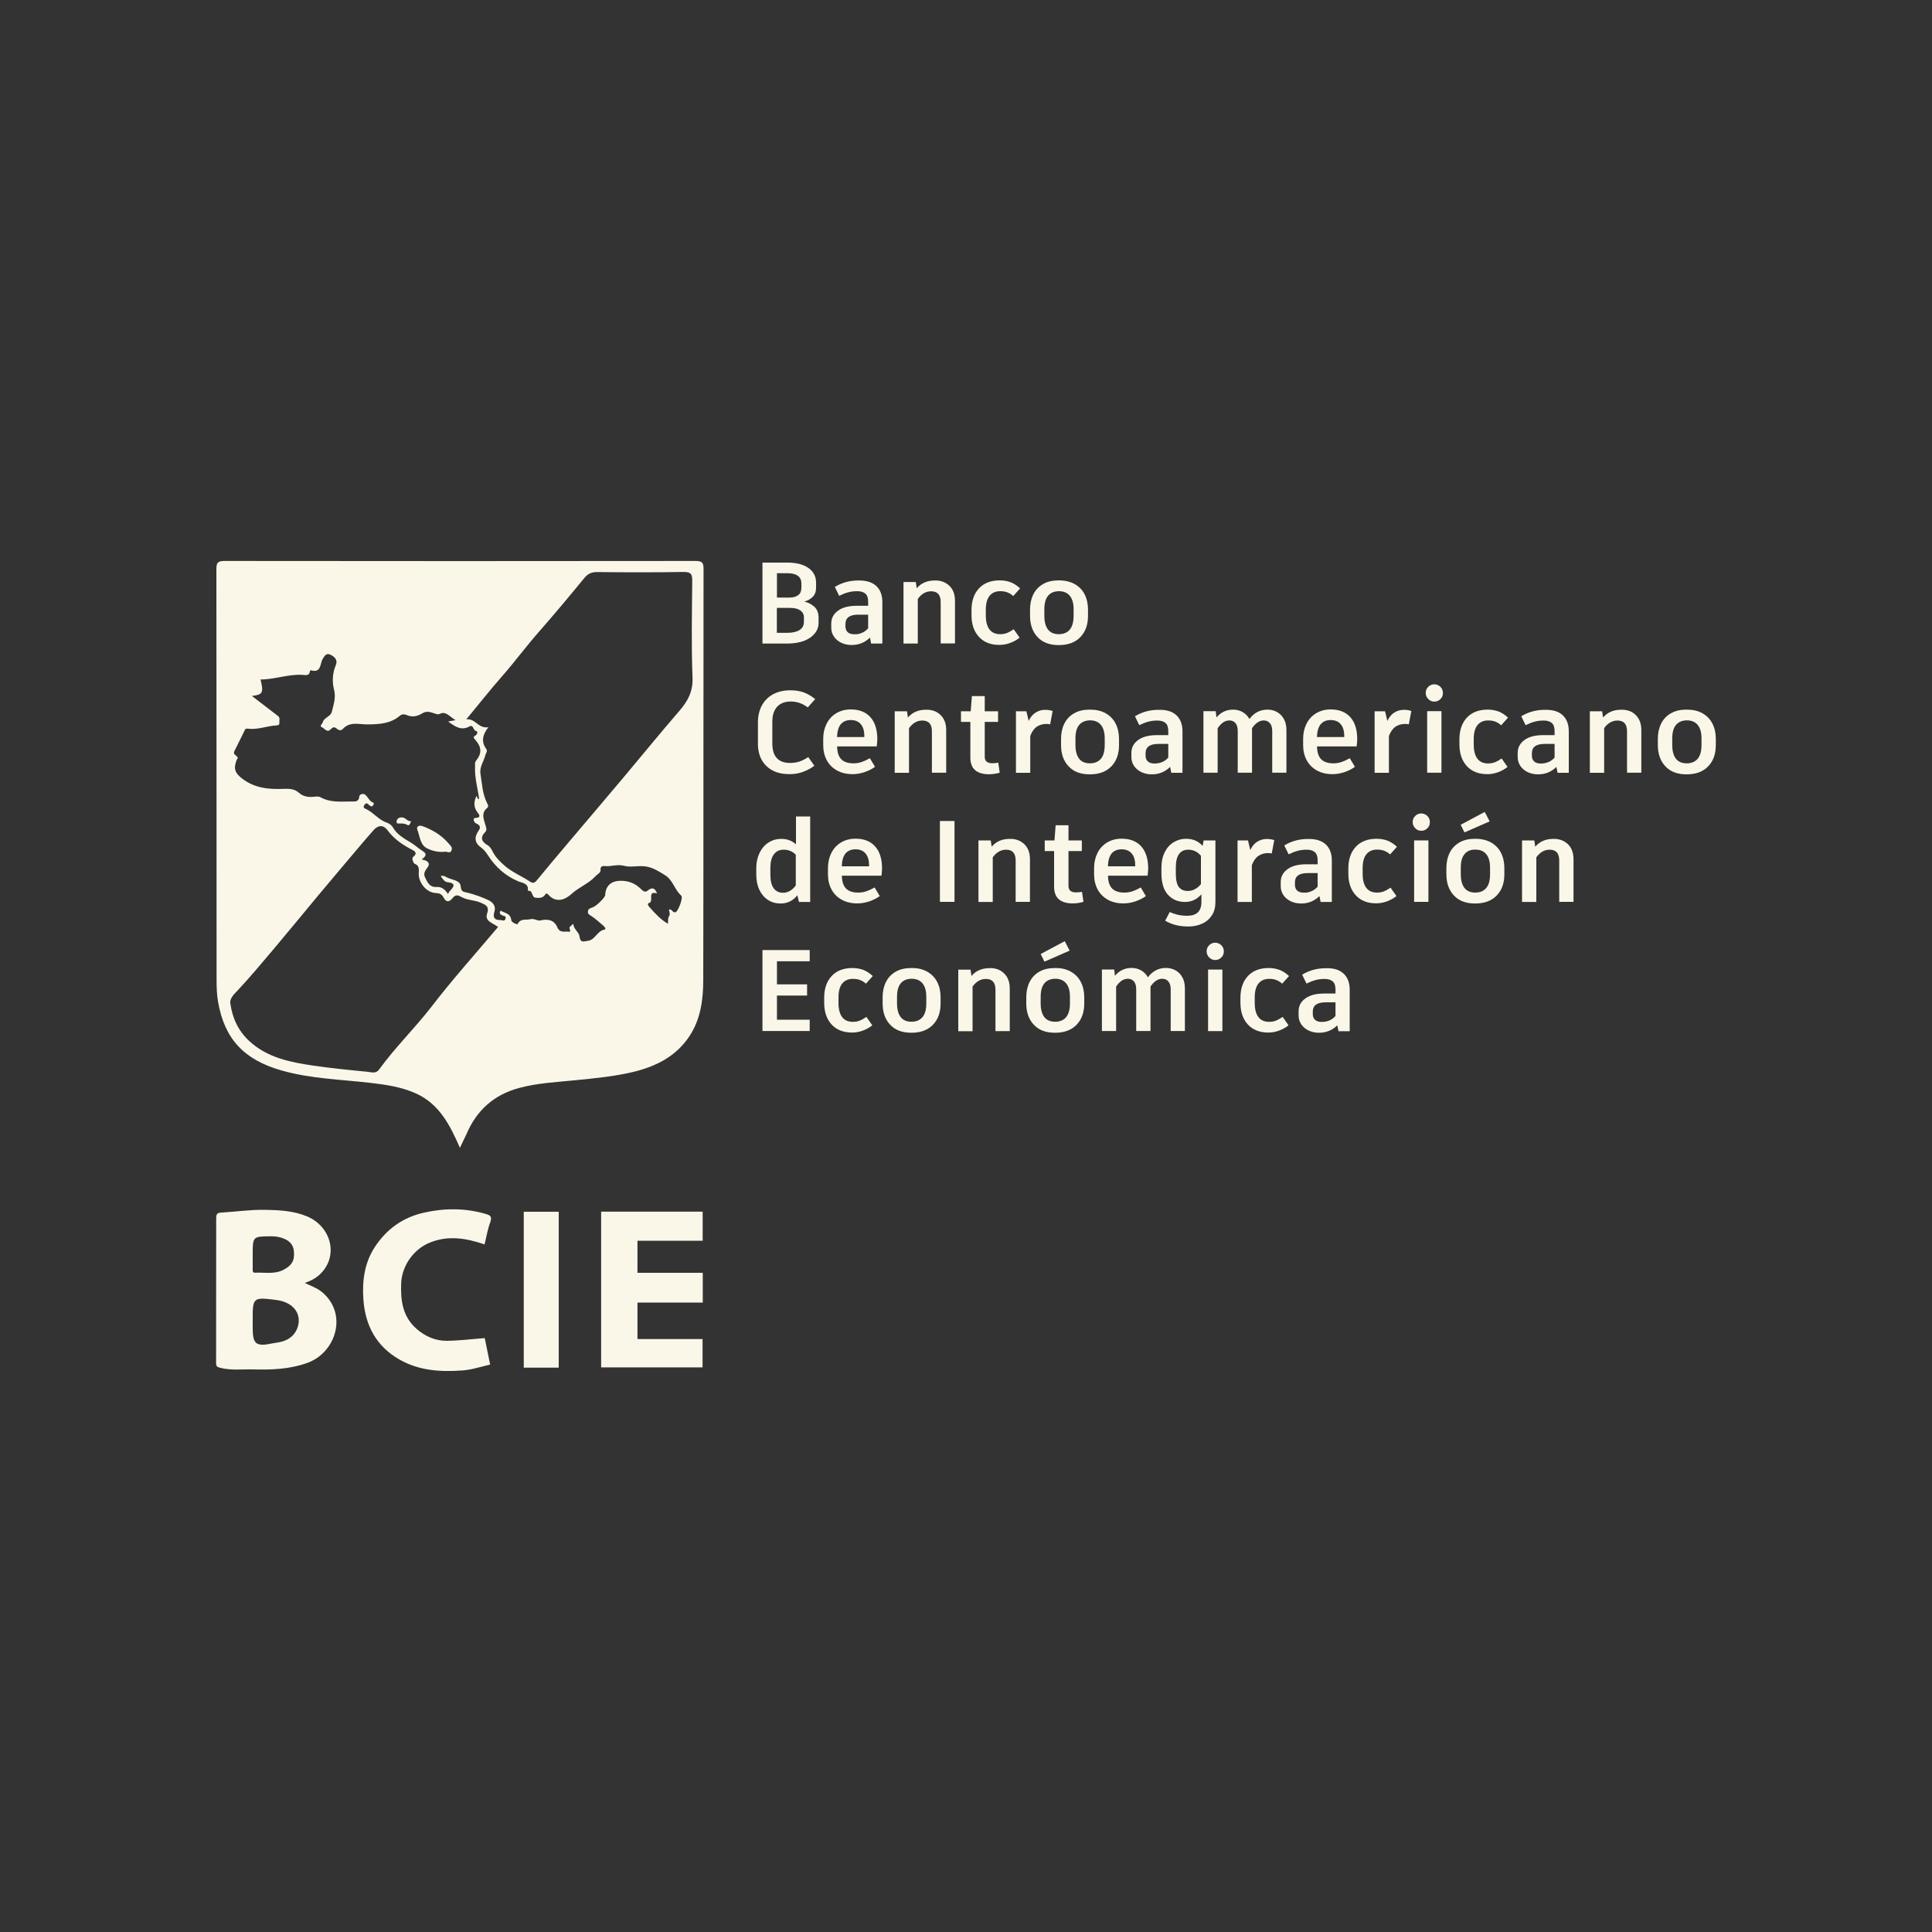 <?xml version="1.0" encoding="utf-8"?>
<!-- Generator: Adobe Illustrator 24.0.2, SVG Export Plug-In . SVG Version: 6.00 Build 0)  -->
<svg version="1.1" id="Layer_1" xmlns="http://www.w3.org/2000/svg" xmlns:xlink="http://www.w3.org/1999/xlink" x="0px" y="0px"
	 viewBox="0 0 200 200" style="enable-background:new 0 0 200 200;" xml:space="preserve">
<rect x="0" y="0" width="200" height="200" fill="#333333" stroke="none"/>
<style type="text/css">
	.st0{fill:#FAF7E8;}
</style>
<g>
	<path class="st0" d="M72.75,131.76c0,1.07,0,2.04,0,3.08c-2.25,0-4.48,0-6.76,0c0,1.28,0,2.49,0,3.78c2.23,0,4.45,0,6.74,0
		c0,1.01,0,1.94,0,2.93c-3.49,0-6.97,0-10.5,0c0-5.37,0-10.72,0-16.12c3.51,0,6.99,0,10.51,0c0,1,0,1.97,0,3.01
		c-2.23,0-4.46,0-6.75,0c0,1.12,0,2.17,0,3.32C68.22,131.76,70.47,131.76,72.75,131.76z"/>
	<path class="st0" d="M50.18,138.52c0.15,0.75,0.34,1.67,0.56,2.74c-0.98,0.22-1.93,0.55-2.9,0.61c-2.23,0.16-4.43,0.03-6.45-1.11
		c-2.42-1.37-3.57-3.51-3.77-6.21c-0.14-1.92,0.1-3.8,1.17-5.44c1.21-1.86,2.91-3.09,5.11-3.58c2.14-0.48,4.27-0.48,6.4,0.14
		c0.51,0.15,0.64,0.31,0.45,0.86c-0.27,0.72-0.39,1.5-0.59,2.29c-1.9-0.65-3.77-0.96-5.68-0.18c-1.67,0.68-2.88,2.4-2.95,4.2
		c-0.07,1.79,0.14,3.45,1.6,4.73c0.9,0.78,1.93,1.23,3.09,1.23C47.52,138.79,48.83,138.62,50.18,138.52z"/>
	<path class="st0" d="M57.84,141.58c-1.22,0-2.39,0-3.62,0c0-5.37,0-10.73,0-16.14c1.18,0,2.37,0,3.62,0
		C57.84,130.78,57.84,136.14,57.84,141.58z"/>
	<path class="st0" d="M47.61,118.82c-1.06-2.44-2.18-4.57-4.58-5.64c-1.46-0.65-3.02-0.89-4.59-1.07c-3.12-0.37-6.29-0.43-9.34-1.31
		c-3.82-1.1-5.86-3.22-6.53-7.11c-0.13-0.75-0.15-1.52-0.15-2.28c-0.01-14.16,0-28.32-0.02-42.48c0-0.66,0.12-0.86,0.83-0.86
		c16.26,0.02,32.52,0.02,48.78,0c0.72,0,0.82,0.22,0.82,0.87c-0.02,14.16,0,28.32-0.03,42.48c0,2.05-0.26,4.08-1.44,5.86
		c-1.38,2.08-3.45,3.11-5.78,3.68c-1.96,0.47-3.97,0.66-5.97,0.86c-1.97,0.2-3.97,0.29-5.89,0.81c-2.59,0.7-4.38,2.31-5.43,4.77
		C48.09,117.83,47.88,118.25,47.61,118.82z M50.56,75.28c-0.65,0.82-0.75,1.54-0.2,2.29c0.13,0.18-0.07,0.41-0.12,0.61
		c-0.16,0.65-0.62,1.22-0.5,1.93c0.16,1.02,0.2,2.07,0.68,3.02c0.09,0.18,0.2,0.35,0.01,0.51c-0.64,0.52-0.36,1.14-0.19,1.73
		c0.07,0.26,0.22,0.53-0.01,0.76c-0.57,0.58-0.36,1.01,0.24,1.36c0.3,0.18,0.43,0.47,0.57,0.74c0.29,0.54,0.72,0.96,1.16,1.35
		c0.79,0.71,1.8,1.1,2.67,1.69c0.29,0.19,0.48,0.14,0.71-0.15c1.13-1.38,2.29-2.75,3.44-4.11c1.85-2.19,3.72-4.38,5.56-6.57
		c1.92-2.28,3.79-4.59,5.74-6.84c0.88-1.02,1.43-2.01,1.37-3.46c-0.13-3.32-0.06-6.65-0.03-9.98c0.01-0.71-0.12-0.96-0.91-0.95
		c-2.97,0.05-5.94,0.04-8.91,0.01c-0.57-0.01-0.97,0.16-1.33,0.59c-1.5,1.83-3.01,3.64-4.57,5.42c-1.41,1.59-2.67,3.31-4.08,4.91
		c-1.21,1.38-2.35,2.83-3.59,4.33C49.22,74.34,49.5,75.46,50.56,75.28z M51.56,95.96c-0.54-0.42-1.4-0.59-1.14-1.36
		c0.26-0.78-0.14-0.93-0.67-1.16c-0.62-0.27-1.34-0.24-1.89-0.54c-0.45-0.24-0.68-0.34-1.01,0.07c-0.33,0.42-0.66,0.47-0.93-0.06
		c-0.17-0.32-0.4-0.45-0.78-0.46c-0.91-0.03-1.73-0.93-1.79-1.88c-0.03-0.43,0.18-0.94-0.45-1.16c-0.05-0.02-0.35-0.53-0.12-0.71
		c0.53-0.43,0.07-0.63-0.17-0.76c-0.97-0.5-1.83-1.1-2.5-2c-0.44-0.59-0.99-0.53-1.46,0.02c-0.37,0.43-0.75,0.85-1.12,1.29
		c-1.52,1.8-3.04,3.59-4.55,5.4c-1.56,1.87-3.1,3.76-4.67,5.62c-1.22,1.44-2.43,2.89-3.72,4.27c-0.32,0.34-0.82,0.79-0.75,1.31
		c0.21,1.54,0.83,2.89,2.01,3.96c1.87,1.7,4.21,2.15,6.57,2.5c1.86,0.27,3.74,0.46,5.62,0.64c0.4,0.04,0.87,0.23,1.2-0.23
		c1.64-2.26,3.64-4.22,5.36-6.42C46.79,101.44,49.2,98.76,51.56,95.96z M47.16,74.55c-0.57-0.33-1-0.94-1.56-0.68
		c-0.33,0.15-0.41,0.03-0.65-0.03c-0.38-0.11-0.77-0.28-1.23,0c-0.47,0.29-1.03,0.45-1.62,0.18c-0.2-0.09-0.48-0.12-0.69,0.06
		c-0.98,0.84-2.14,0.9-3.37,0.91c-0.84,0.01-1.81-0.33-2.54,0.46c-0.19,0.21-0.42,0.17-0.64-0.02c-0.24-0.22-0.42-0.16-0.67,0.1
		c-0.33,0.34-0.59-0.13-0.86-0.24c-0.31-0.13,0.03-0.33,0.08-0.51c0.14-0.54,0.82-0.56,0.95-1.13c0.18-0.76,0.44-1.43,0.21-2.31
		c-0.19-0.73-0.16-1.67,0.19-2.48c0.24-0.57-0.15-0.89-0.56-1.09c-0.4-0.19-0.6,0.1-0.81,0.47c-0.27,0.47-0.13,1.46-1.19,1.15
		c-0.03-0.01-0.12,0.05-0.12,0.07c-0.04,0.56-0.49,0.41-0.79,0.4c-1.47-0.08-2.85,0.48-4.32,0.48c0.34,1.38,0.23,1.58-0.9,1.7
		c0.91,0.7,1.82,1.39,2.72,2.09c0.24,0.19,0.1,0.45,0.13,0.67c0.03,0.28-0.16,0.28-0.37,0.3c-0.97,0.06-1.89,0.47-2.88,0.33
		c-0.1-0.01-0.26,0.01-0.29,0.07C25,76.26,24.65,77,24.27,77.74c-0.19,0.38,0.21,0.44,0.32,0.65c0.07,0.14-0.06,0.18-0.09,0.27
		c-0.36,0.94-0.17,1.38,0.61,1.97c1.3,0.98,2.78,1.1,4.32,1.03c0.56-0.03,1.09,0.03,1.52,0.41c0.41,0.37,0.89,0.46,1.42,0.42
		c0.27-0.02,0.59-0.08,0.81,0.04c1.01,0.57,2.1,0.44,3.17,0.44c0.39,0,0.8,0.08,0.85-0.55c0.02-0.18,0.42-0.38,0.69-0.08
		c0.18,0.2,0.31,0.44,0.5,0.61c0.12,0.11,0.4,0.11,0.27,0.36c-0.17,0.3-0.36,0.12-0.52-0.04c-0.15-0.15-0.27-0.14-0.4,0.03
		c-0.12,0.16-0.14,0.33,0.05,0.4c0.83,0.35,1.36,1.15,2.23,1.45c0.24,0.08,0.51,0.26,0.63,0.47c0.44,0.77,1.17,1.18,1.89,1.61
		c0.41,0.24,0.76,0.59,1.16,0.83c0.63,0.38,0.3,0.62-0.05,0.92c0.53,0.07,0.95,0.33,0.63,0.78c-0.26,0.37-0.48,0.63-0.28,1.06
		c0.24,0.52,0.48,1.05,1.21,1c0.55-0.04,0.88,0.31,1.17,0.72c0.05-0.09,0.09-0.2,0.16-0.27c0.4-0.44,0.77-0.83-0.23-0.95
		c-0.31-0.04-0.49-0.35-0.69-0.63c0.28-0.09,0.5,0.06,0.63,0.13c0.51,0.28,1.39,0.28,1.44,0.93c0.05,0.65,0.35,0.56,0.75,0.67
		c0.72,0.19,1.43,0.44,2.1,0.75c0.47,0.22,0.83,0.63,0.64,1.21c-0.18,0.56-0.01,0.88,0.59,0.86c0.18-0.01,0.46,0.19,0.56-0.13
		c0.1-0.34-0.21-0.27-0.38-0.37c-0.14-0.08-0.32-0.22-0.12-0.47c0.43,0.27,1.04,0.26,1.1,1.01c0.01,0.19,0.61,0.47,0.66,0.37
		c0.3-0.61,0.84-0.38,1.29-0.49c0.41-0.11,0.79,0.19,1.03,0.13c0.82-0.2,1.46-0.05,1.78,0.7c0.27,0.63,0.77,0.4,1.17,0.46
		c0.41,0.06-0.1-0.41,0.19-0.55c0.09-0.04,0.14-0.21,0.31-0.24c0.01,0.53,0.58,0.83,0.63,1.27c0.08,0.73,0.48,0.51,0.88,0.46
		c0.75-0.1,0.93-1.01,1.68-1.15c0.26-0.05,0.02-0.32-0.11-0.43c-0.39-0.34-0.78-0.68-1.2-0.97c-0.18-0.13-0.39-0.18-0.38-0.45
		c0.01-0.31,0.21-0.36,0.47-0.45c0.43-0.14,1.31-1.05,1.32-1.27c0.03-0.94,0.58-1.46,1.52-1.49c0.86-0.03,1.59,0.26,2.18,0.85
		c0.23,0.23,0.43,0.39,0.72,0.15c0.45-0.37,0.74-0.25,0.94,0.31c-1.07-0.33-0.26,0.86-0.83,0.99c-0.19,0.05-0.09,0.26,0.03,0.4
		c0.57,0.64,1.14,1.28,1.93,1.75c0.04-0.31-0.01-0.6,0.11-0.77c0.19-0.26-0.02-0.49,0.02-0.72c0.3-0.03,0.37,0.37,0.65,0.3
		c0.28-0.07,0.83-1.53,0.6-1.73c-0.7-0.61-0.86-1.63-1.69-2.12c-0.63-0.38-1.22-0.79-2.01-0.9c-0.76-0.1-1.56,0.12-2.2-0.06
		c-0.75-0.2-1.38,0.11-2.06,0.02c-0.1-0.01-0.42,0.02-0.39,0.31c0.05,0.41-0.31,0.51-0.51,0.73c-0.71,0.78-1.72,1.14-2.51,1.86
		c-0.62,0.57-1.6,1-2.42,0.03c-0.08-0.09-0.2-0.12-0.27-0.01c-0.24,0.41-0.63,0.4-1.02,0.36c-0.44-0.04-0.24-0.81-0.81-0.72
		c0.16-0.78-0.63-0.82-0.97-0.97c-1.34-0.57-2.35-1.47-3.12-2.66c-0.21-0.31-0.39-0.59-0.71-0.82c-0.68-0.47-0.77-1.06-0.31-1.73
		c0.3-0.43,0.16-0.61-0.25-0.8c-0.23-0.11-0.34-0.54-0.1-0.55c0.8-0.04,0.34-0.45,0.21-0.65c-0.37-0.54-0.32-1.06-0.07-1.61
		c0.16,0.04,0.01,0.29,0.29,0.29c-0.15-1.12-0.48-2.22-0.42-3.36c0.01-0.23-0.07-0.38,0.11-0.61c0.59-0.73,0.58-1.37-0.05-2.11
		c-0.21-0.25-0.32-0.33,0-0.51c0.21-0.12,0.21-0.43,0.08-0.44c-0.37-0.02-0.28-0.72-0.72-0.48c-0.86,0.47-1.48,0.02-2.21-0.51
		C46.68,74.63,46.86,74.6,47.16,74.55z"/>
	<path class="st0" d="M31.55,132.81c0.63,0.31,1.23,0.5,1.74,0.91c2.75,2.22,1.54,6.3-1.51,7.38c-1.82,0.65-3.7,0.71-5.58,0.66
		c-1.11-0.03-2.23,0.12-3.34-0.15c-0.36-0.09-0.49-0.13-0.49-0.52c0.01-4.99,0.01-9.99,0.01-14.98c0-0.34,0.05-0.56,0.48-0.58
		c1.54-0.09,3.08-0.32,4.62-0.29c1.44,0.03,2.91,0.1,4.28,0.67c2.63,1.1,3.31,4.25,1.3,6.06C32.64,132.35,32.14,132.61,31.55,132.81
		z M26.16,136.71c0,0.27,0,0.55,0,0.82c0,1.59,0.36,1.89,1.97,1.55c0.24-0.05,0.48-0.08,0.72-0.12c0.83-0.15,1.53-0.56,1.88-1.35
		c0.6-1.37-0.16-2.79-2.15-3.04C26.16,134.26,26.15,134.32,26.16,136.71z M26.16,129.87c0,0.49,0,0.98,0,1.47
		c0,0.18-0.05,0.42,0.25,0.41c0.98-0.05,1.99,0.19,2.94-0.3c0.86-0.45,1.18-0.96,1.07-1.97c-0.09-0.76-0.59-1.13-1.29-1.35
		c-0.34-0.1-0.68-0.15-1.03-0.15C26.16,127.99,26.16,127.99,26.16,129.87z"/>
	<path class="st0" d="M46.12,88.17c-0.77,0.08-1.39-0.09-1.91-0.35c-0.74-0.37-0.74-1.26-1.01-1.94c-0.11-0.29,0.13-0.51,0.56-0.35
		c1.01,0.38,1.91,0.9,2.62,1.72c0.19,0.23,0.49,0.42,0.37,0.76C46.62,88.41,46.25,88.14,46.12,88.17z"/>
	<path class="st0" d="M42.55,85c-0.08,0.32-0.23,0.5-0.36,0.41c-0.32-0.2-0.64-0.16-0.97-0.16c-0.19,0-0.19-0.18-0.15-0.3
		c0.08-0.28,0.32-0.35,0.58-0.33C42.01,84.64,42.17,85.06,42.55,85z"/>
	<g>
		<path class="st0" d="M84.29,62.8c0.3,0.27,0.45,0.66,0.45,1.17v0.48c0,0.42-0.13,0.8-0.4,1.13c-0.27,0.33-0.64,0.58-1.13,0.77
			c-0.49,0.18-1.06,0.27-1.71,0.27h-2.57v-8.38h2.58c0.91,0,1.63,0.18,2.17,0.55c0.53,0.37,0.8,0.88,0.8,1.53v0.53
			c0,0.4-0.12,0.71-0.36,0.95c-0.24,0.23-0.53,0.39-0.87,0.48C83.64,62.35,83.98,62.53,84.29,62.8z M80.43,59.34v2.52h1.32
			c0.37,0,0.67-0.09,0.89-0.26c0.22-0.17,0.32-0.42,0.32-0.76V60.4c0-0.36-0.13-0.63-0.38-0.8c-0.25-0.18-0.6-0.26-1.06-0.26H80.43z
			 M83.23,63.95c0-0.32-0.12-0.57-0.37-0.75s-0.59-0.27-1.05-0.27h-1.39v2.58h1.09c0.54,0,0.96-0.1,1.26-0.29
			c0.3-0.19,0.45-0.47,0.45-0.85V63.95z"/>
		<path class="st0" d="M90.72,60.67c0.41,0.39,0.62,0.94,0.62,1.65v4.3h-1.16L90.06,66c-0.52,0.51-1.15,0.77-1.89,0.77
			c-0.38,0-0.74-0.07-1.06-0.22c-0.32-0.15-0.58-0.36-0.77-0.63c-0.19-0.28-0.29-0.59-0.29-0.95v-0.42c0-0.56,0.24-1,0.71-1.34
			c0.47-0.34,1.12-0.5,1.94-0.5h1.17v-0.43c0-0.37-0.09-0.65-0.28-0.82c-0.19-0.17-0.47-0.26-0.86-0.26c-0.34,0-0.65,0.04-0.94,0.12
			c-0.29,0.08-0.6,0.2-0.92,0.36l-0.45-0.92c0.73-0.45,1.55-0.67,2.44-0.67C89.69,60.08,90.31,60.28,90.72,60.67z M89.23,65.51
			c0.24-0.1,0.46-0.26,0.64-0.47v-1.41h-1.03c-0.88,0-1.32,0.32-1.32,0.97v0.24c0,0.26,0.08,0.46,0.23,0.6
			c0.16,0.15,0.39,0.22,0.7,0.22C88.73,65.67,88.99,65.62,89.23,65.51z"/>
		<path class="st0" d="M98.28,60.64c0.39,0.38,0.58,0.9,0.58,1.57v4.4h-1.48v-4.28c0-0.75-0.33-1.12-0.99-1.12
			c-0.54,0-1,0.26-1.38,0.79v4.62h-1.48v-6.37h1.27l0.1,0.65c0.45-0.54,1.08-0.81,1.89-0.81C97.39,60.08,97.89,60.27,98.28,60.64z"
			/>
		<path class="st0" d="M101.34,65.93c-0.51-0.56-0.77-1.3-0.77-2.24v-0.54c0-0.94,0.26-1.69,0.77-2.24
			c0.51-0.55,1.23-0.83,2.15-0.83c0.42,0,0.81,0.07,1.15,0.2c0.34,0.14,0.66,0.35,0.96,0.63l-0.71,0.79c-0.2-0.18-0.4-0.3-0.61-0.38
			c-0.21-0.08-0.45-0.12-0.73-0.12c-0.48,0-0.85,0.16-1.11,0.48c-0.26,0.32-0.39,0.8-0.39,1.44v0.59c0,0.64,0.13,1.12,0.38,1.45
			c0.25,0.33,0.62,0.49,1.11,0.49c0.26,0,0.5-0.04,0.72-0.13c0.22-0.09,0.44-0.22,0.68-0.38l0.61,0.87
			c-0.27,0.22-0.59,0.4-0.96,0.54c-0.37,0.14-0.74,0.21-1.12,0.21C102.57,66.77,101.86,66.49,101.34,65.93z"/>
		<path class="st0" d="M111.25,60.46c0.45,0.26,0.8,0.61,1.03,1.07c0.23,0.45,0.35,0.98,0.35,1.57v0.65c0,0.92-0.26,1.65-0.79,2.2
			c-0.53,0.55-1.27,0.83-2.23,0.83c-0.95,0-1.68-0.27-2.2-0.83c-0.52-0.55-0.78-1.28-0.78-2.2V63.1c0-0.59,0.11-1.11,0.34-1.57
			c0.23-0.46,0.56-0.81,1.01-1.07c0.45-0.26,0.99-0.38,1.63-0.38C110.24,60.08,110.79,60.21,111.25,60.46z M108.49,61.68
			c-0.26,0.32-0.38,0.78-0.38,1.39v0.67c0,0.63,0.13,1.11,0.38,1.43c0.25,0.32,0.62,0.48,1.12,0.48c0.49,0,0.87-0.16,1.14-0.48
			c0.26-0.32,0.39-0.8,0.39-1.43v-0.67c0-0.61-0.13-1.07-0.39-1.39c-0.26-0.32-0.64-0.48-1.14-0.48
			C109.12,61.21,108.75,61.36,108.49,61.68z"/>
		<path class="st0" d="M79.98,79.76c-0.49-0.26-0.87-0.63-1.13-1.1c-0.26-0.47-0.39-1.03-0.39-1.66v-2.2c0-0.68,0.14-1.27,0.41-1.77
			c0.27-0.5,0.66-0.89,1.16-1.16c0.5-0.27,1.1-0.41,1.79-0.41c0.55,0,1.03,0.08,1.42,0.23c0.4,0.16,0.78,0.38,1.15,0.68l-0.77,0.86
			c-0.27-0.2-0.54-0.35-0.82-0.45c-0.28-0.1-0.59-0.16-0.94-0.16c-0.61,0-1.08,0.18-1.41,0.54c-0.33,0.36-0.5,0.88-0.5,1.55v2.26
			c0,0.66,0.15,1.16,0.46,1.5c0.31,0.34,0.76,0.51,1.37,0.51c0.37,0,0.71-0.05,1.02-0.16c0.3-0.11,0.59-0.26,0.87-0.45l0.63,0.9
			c-0.32,0.25-0.7,0.45-1.14,0.62c-0.44,0.17-0.91,0.25-1.42,0.25C81.07,80.14,80.47,80.02,79.98,79.76z"/>
		<path class="st0" d="M90.76,77.27h-4.1c0.01,0.61,0.15,1.05,0.43,1.33c0.28,0.28,0.7,0.42,1.26,0.42c0.31,0,0.6-0.05,0.86-0.14
			c0.26-0.09,0.54-0.22,0.84-0.39l0.53,0.89c-0.29,0.22-0.64,0.39-1.05,0.54c-0.41,0.14-0.84,0.22-1.27,0.22
			c-0.63,0-1.17-0.13-1.63-0.39s-0.81-0.61-1.05-1.07c-0.24-0.45-0.36-0.97-0.36-1.55v-0.66c0-0.57,0.12-1.09,0.35-1.55
			c0.23-0.46,0.56-0.82,0.99-1.08c0.43-0.26,0.93-0.4,1.51-0.4c0.88,0,1.56,0.27,2.03,0.8c0.48,0.53,0.72,1.3,0.72,2.3
			C90.81,76.78,90.79,77.02,90.76,77.27z M89.48,76.24c0-0.55-0.12-0.97-0.36-1.26c-0.24-0.29-0.59-0.44-1.05-0.44
			c-0.45,0-0.8,0.15-1.04,0.44c-0.24,0.3-0.36,0.73-0.38,1.32h2.82V76.24z"/>
		<path class="st0" d="M97.37,74.02c0.39,0.38,0.58,0.9,0.58,1.57v4.4h-1.48v-4.28c0-0.75-0.33-1.12-0.99-1.12
			c-0.54,0-1,0.26-1.38,0.79v4.62h-1.48v-6.37h1.27l0.1,0.65c0.45-0.54,1.08-0.81,1.89-0.81C96.48,73.46,96.98,73.64,97.37,74.02z"
			/>
		<path class="st0" d="M103.49,79.99c-0.36,0.1-0.73,0.16-1.11,0.16c-0.62,0-1.1-0.14-1.43-0.42c-0.33-0.28-0.5-0.72-0.5-1.31v-3.69
			h-0.97v-1.1h1.01l0.12-1.57h1.33v1.57h1.38v1.1h-1.38v3.6c0,0.23,0.06,0.4,0.19,0.51c0.13,0.11,0.32,0.17,0.59,0.17
			c0.2,0,0.41-0.02,0.62-0.06L103.49,79.99z"/>
		<path class="st0" d="M108.97,73.6l-0.26,1.38c-0.12-0.02-0.25-0.04-0.38-0.04c-0.38,0-0.72,0.1-1,0.29
			c-0.28,0.19-0.51,0.51-0.68,0.96v3.81h-1.48v-6.37h1.08l0.24,1c0.18-0.39,0.42-0.68,0.72-0.87c0.31-0.19,0.64-0.28,1-0.28
			C108.48,73.48,108.73,73.52,108.97,73.6z"/>
		<path class="st0" d="M114.46,73.84c0.45,0.26,0.8,0.61,1.03,1.07c0.23,0.45,0.35,0.98,0.35,1.57v0.65c0,0.92-0.26,1.65-0.79,2.2
			c-0.53,0.55-1.27,0.83-2.23,0.83c-0.95,0-1.68-0.27-2.2-0.83c-0.52-0.55-0.78-1.28-0.78-2.2v-0.65c0-0.59,0.11-1.11,0.34-1.57
			c0.23-0.46,0.56-0.81,1.01-1.07c0.45-0.26,0.99-0.38,1.63-0.38C113.46,73.46,114.01,73.58,114.46,73.84z M111.71,75.05
			c-0.26,0.32-0.38,0.78-0.38,1.39v0.67c0,0.63,0.13,1.11,0.38,1.43c0.25,0.32,0.62,0.48,1.12,0.48c0.49,0,0.87-0.16,1.14-0.48
			s0.39-0.8,0.39-1.43v-0.67c0-0.61-0.13-1.07-0.39-1.39c-0.26-0.32-0.64-0.48-1.14-0.48C112.34,74.58,111.97,74.74,111.71,75.05z"
			/>
		<path class="st0" d="M121.79,74.05c0.41,0.39,0.62,0.94,0.62,1.65v4.3h-1.16l-0.12-0.61c-0.52,0.51-1.15,0.77-1.89,0.77
			c-0.38,0-0.74-0.07-1.06-0.22c-0.32-0.15-0.58-0.36-0.77-0.63c-0.19-0.28-0.29-0.59-0.29-0.95v-0.42c0-0.56,0.24-1,0.71-1.34
			c0.47-0.34,1.12-0.5,1.94-0.5h1.17v-0.43c0-0.37-0.09-0.65-0.28-0.82c-0.19-0.17-0.47-0.26-0.86-0.26c-0.34,0-0.65,0.04-0.94,0.12
			c-0.29,0.08-0.6,0.2-0.92,0.36l-0.45-0.92c0.73-0.45,1.55-0.67,2.44-0.67C120.75,73.46,121.37,73.65,121.79,74.05z M120.3,78.89
			c0.24-0.1,0.46-0.26,0.64-0.47v-1.41h-1.03c-0.88,0-1.32,0.32-1.32,0.97v0.24c0,0.26,0.08,0.46,0.23,0.6
			c0.16,0.15,0.39,0.22,0.7,0.22C119.8,79.04,120.05,78.99,120.3,78.89z"/>
		<path class="st0" d="M132.2,73.71c0.3,0.17,0.54,0.41,0.71,0.73c0.18,0.32,0.26,0.7,0.26,1.15v4.4h-1.47v-4.3
			c0-0.38-0.08-0.65-0.25-0.84c-0.16-0.18-0.37-0.27-0.63-0.27c-0.44,0-0.84,0.27-1.21,0.8v4.61h-1.48v-4.3
			c0-0.38-0.08-0.66-0.24-0.84c-0.16-0.18-0.37-0.27-0.62-0.27c-0.23,0-0.45,0.07-0.65,0.2c-0.2,0.14-0.39,0.34-0.57,0.61v4.6h-1.47
			v-6.37h1.27l0.08,0.65c0.45-0.54,1.03-0.81,1.72-0.81c0.35,0,0.68,0.08,0.98,0.25c0.3,0.17,0.54,0.41,0.71,0.72
			c0.49-0.65,1.11-0.97,1.87-0.97C131.58,73.46,131.9,73.54,132.2,73.71z"/>
		<path class="st0" d="M140.44,77.27h-4.1c0.01,0.61,0.15,1.05,0.43,1.33c0.28,0.28,0.7,0.42,1.26,0.42c0.31,0,0.6-0.05,0.86-0.14
			c0.26-0.09,0.54-0.22,0.84-0.39l0.53,0.89c-0.29,0.22-0.64,0.39-1.05,0.54c-0.41,0.14-0.84,0.22-1.27,0.22
			c-0.63,0-1.17-0.13-1.63-0.39s-0.81-0.61-1.05-1.07c-0.24-0.45-0.36-0.97-0.36-1.55v-0.66c0-0.57,0.12-1.09,0.35-1.55
			c0.23-0.46,0.56-0.82,0.99-1.08c0.43-0.26,0.93-0.4,1.51-0.4c0.88,0,1.56,0.27,2.03,0.8c0.48,0.53,0.72,1.3,0.72,2.3
			C140.49,76.78,140.47,77.02,140.44,77.27z M139.16,76.24c0-0.55-0.12-0.97-0.36-1.26c-0.24-0.29-0.59-0.44-1.05-0.44
			c-0.45,0-0.8,0.15-1.04,0.44c-0.24,0.3-0.36,0.73-0.38,1.32h2.82V76.24z"/>
		<path class="st0" d="M146.1,73.6l-0.26,1.38c-0.12-0.02-0.25-0.04-0.38-0.04c-0.38,0-0.72,0.1-1,0.29
			c-0.28,0.19-0.51,0.51-0.68,0.96v3.81h-1.48v-6.37h1.08l0.24,1c0.18-0.39,0.42-0.68,0.72-0.87c0.31-0.19,0.64-0.28,1-0.28
			C145.61,73.48,145.86,73.52,146.1,73.6z"/>
		<path class="st0" d="M151.85,79.31c-0.51-0.56-0.77-1.3-0.77-2.24v-0.54c0-0.94,0.26-1.69,0.77-2.24
			c0.51-0.55,1.23-0.83,2.15-0.83c0.42,0,0.81,0.07,1.15,0.2c0.34,0.14,0.66,0.35,0.96,0.63l-0.71,0.79c-0.2-0.18-0.4-0.3-0.61-0.38
			c-0.21-0.08-0.45-0.12-0.73-0.12c-0.48,0-0.85,0.16-1.11,0.48c-0.26,0.32-0.39,0.8-0.39,1.44v0.59c0,0.64,0.13,1.12,0.38,1.45
			c0.25,0.33,0.62,0.49,1.11,0.49c0.26,0,0.5-0.04,0.72-0.13c0.22-0.09,0.44-0.22,0.68-0.38l0.61,0.87
			c-0.27,0.22-0.59,0.4-0.96,0.54c-0.37,0.14-0.74,0.21-1.12,0.21C153.07,80.14,152.37,79.87,151.85,79.31z"/>
		<path class="st0" d="M161.78,74.05c0.41,0.39,0.62,0.94,0.62,1.65v4.3h-1.16l-0.12-0.61c-0.52,0.51-1.15,0.77-1.89,0.77
			c-0.38,0-0.74-0.07-1.06-0.22c-0.32-0.15-0.58-0.36-0.77-0.63c-0.19-0.28-0.29-0.59-0.29-0.95v-0.42c0-0.56,0.24-1,0.71-1.34
			c0.47-0.34,1.12-0.5,1.94-0.5h1.17v-0.43c0-0.37-0.09-0.65-0.28-0.82c-0.19-0.17-0.47-0.26-0.86-0.26c-0.34,0-0.65,0.04-0.94,0.12
			c-0.29,0.08-0.6,0.2-0.92,0.36l-0.45-0.92c0.73-0.45,1.55-0.67,2.44-0.67C160.74,73.46,161.36,73.65,161.78,74.05z M160.29,78.89
			c0.24-0.1,0.46-0.26,0.64-0.47v-1.41h-1.03c-0.88,0-1.32,0.32-1.32,0.97v0.24c0,0.26,0.08,0.46,0.23,0.6
			c0.16,0.15,0.39,0.22,0.7,0.22C159.79,79.04,160.04,78.99,160.29,78.89z"/>
		<path class="st0" d="M169.33,74.02c0.39,0.38,0.58,0.9,0.58,1.57v4.4h-1.48v-4.28c0-0.75-0.33-1.12-0.99-1.12
			c-0.54,0-1,0.26-1.38,0.79v4.62h-1.48v-6.37h1.27l0.1,0.65c0.45-0.54,1.08-0.81,1.89-0.81C168.45,73.46,168.95,73.64,169.33,74.02
			z"/>
		<path class="st0" d="M176.24,73.84c0.45,0.26,0.8,0.61,1.03,1.07c0.23,0.45,0.35,0.98,0.35,1.57v0.65c0,0.92-0.26,1.65-0.79,2.2
			c-0.53,0.55-1.27,0.83-2.23,0.83c-0.95,0-1.68-0.27-2.2-0.83c-0.52-0.55-0.78-1.28-0.78-2.2v-0.65c0-0.59,0.11-1.11,0.34-1.57
			c0.23-0.46,0.56-0.81,1.01-1.07c0.45-0.26,0.99-0.38,1.63-0.38C175.24,73.46,175.79,73.58,176.24,73.84z M173.49,75.05
			c-0.26,0.32-0.38,0.78-0.38,1.39v0.67c0,0.63,0.13,1.11,0.38,1.43c0.25,0.32,0.62,0.48,1.12,0.48c0.49,0,0.87-0.16,1.14-0.48
			c0.26-0.32,0.39-0.8,0.39-1.43v-0.67c0-0.61-0.13-1.07-0.39-1.39c-0.26-0.32-0.64-0.48-1.14-0.48
			C174.12,74.58,173.75,74.74,173.49,75.05z"/>
		<path class="st0" d="M83.87,84.51v8.86h-1.16l-0.17-0.69c-0.45,0.57-1.03,0.85-1.73,0.85c-0.49,0-0.93-0.12-1.31-0.37
			c-0.38-0.25-0.68-0.6-0.89-1.05c-0.22-0.46-0.32-0.98-0.32-1.58v-0.67c0-0.57,0.11-1.09,0.33-1.55c0.22-0.46,0.52-0.82,0.92-1.08
			c0.39-0.26,0.84-0.39,1.35-0.39c0.59,0,1.09,0.19,1.51,0.56v-2.88H83.87z M81.8,92.21c0.21-0.13,0.4-0.31,0.58-0.55v-3.18
			c-0.15-0.16-0.34-0.29-0.55-0.38c-0.22-0.1-0.45-0.14-0.71-0.14c-0.43,0-0.77,0.16-1.01,0.48c-0.24,0.32-0.36,0.78-0.36,1.38v0.73
			c0,0.62,0.11,1.09,0.34,1.4c0.23,0.31,0.55,0.47,0.96,0.47C81.35,92.41,81.59,92.34,81.8,92.21z"/>
		<path class="st0" d="M91.25,90.65h-4.1c0.01,0.61,0.15,1.05,0.43,1.33c0.28,0.28,0.7,0.42,1.26,0.42c0.31,0,0.6-0.05,0.86-0.14
			c0.26-0.09,0.54-0.22,0.84-0.39l0.53,0.89c-0.29,0.22-0.64,0.39-1.05,0.54c-0.41,0.14-0.84,0.22-1.27,0.22
			c-0.63,0-1.17-0.13-1.63-0.39s-0.81-0.61-1.05-1.07c-0.24-0.45-0.36-0.97-0.36-1.55v-0.66c0-0.57,0.12-1.09,0.35-1.55
			c0.23-0.46,0.56-0.82,0.99-1.08c0.43-0.26,0.93-0.4,1.51-0.4c0.88,0,1.56,0.27,2.03,0.8c0.48,0.53,0.72,1.3,0.72,2.3
			C91.3,90.15,91.28,90.39,91.25,90.65z M89.97,89.62c0-0.55-0.12-0.97-0.36-1.26c-0.24-0.29-0.59-0.44-1.05-0.44
			c-0.45,0-0.8,0.15-1.04,0.44c-0.24,0.3-0.36,0.73-0.38,1.32h2.82V89.62z"/>
		<path class="st0" d="M106.04,87.39c0.39,0.38,0.58,0.9,0.58,1.57v4.4h-1.48v-4.28c0-0.75-0.33-1.12-0.99-1.12
			c-0.54,0-1,0.26-1.38,0.79v4.62h-1.48V87h1.27l0.1,0.65c0.45-0.54,1.08-0.81,1.89-0.81C105.15,86.83,105.65,87.02,106.04,87.39z"
			/>
		<path class="st0" d="M112.16,93.36c-0.36,0.1-0.73,0.16-1.11,0.16c-0.62,0-1.1-0.14-1.43-0.42c-0.33-0.28-0.5-0.72-0.5-1.31V88.1
			h-0.97V87h1.01l0.12-1.57h1.33V87h1.38v1.1h-1.38v3.6c0,0.23,0.06,0.4,0.19,0.51c0.13,0.11,0.32,0.17,0.59,0.17
			c0.2,0,0.41-0.02,0.62-0.06L112.16,93.36z"/>
		<path class="st0" d="M118.8,90.65h-4.1c0.01,0.61,0.15,1.05,0.43,1.33c0.28,0.28,0.7,0.42,1.26,0.42c0.31,0,0.6-0.05,0.86-0.14
			c0.26-0.09,0.54-0.22,0.84-0.39l0.53,0.89c-0.29,0.22-0.64,0.39-1.05,0.54c-0.41,0.14-0.84,0.22-1.27,0.22
			c-0.63,0-1.17-0.13-1.63-0.39c-0.46-0.26-0.81-0.61-1.05-1.07c-0.24-0.45-0.36-0.97-0.36-1.55v-0.66c0-0.57,0.12-1.09,0.35-1.55
			c0.23-0.46,0.56-0.82,0.99-1.08c0.43-0.26,0.93-0.4,1.51-0.4c0.88,0,1.56,0.27,2.03,0.8c0.48,0.53,0.72,1.3,0.72,2.3
			C118.85,90.15,118.83,90.39,118.8,90.65z M117.52,89.62c0-0.55-0.12-0.97-0.36-1.26c-0.24-0.29-0.59-0.44-1.05-0.44
			c-0.45,0-0.8,0.15-1.04,0.44c-0.24,0.3-0.36,0.73-0.38,1.32h2.82V89.62z"/>
		<path class="st0" d="M125.82,87v6.39c0,0.53-0.12,0.99-0.37,1.37c-0.25,0.38-0.58,0.67-1.01,0.86c-0.43,0.2-0.91,0.29-1.44,0.29
			c-0.92,0-1.71-0.2-2.38-0.6l0.47-0.9c0.28,0.13,0.56,0.22,0.84,0.29c0.28,0.06,0.6,0.1,0.96,0.1c0.99,0,1.48-0.47,1.48-1.42v-0.8
			c-0.47,0.53-1.04,0.79-1.7,0.79c-0.72,0-1.3-0.25-1.76-0.74c-0.45-0.49-0.68-1.24-0.68-2.24v-0.54c0-0.65,0.12-1.19,0.35-1.65
			c0.23-0.45,0.54-0.79,0.93-1.02c0.39-0.23,0.8-0.35,1.25-0.35c0.37,0,0.69,0.06,0.97,0.18c0.28,0.12,0.53,0.3,0.77,0.55L124.6,87
			H125.82z M123.69,92.05c0.24-0.12,0.45-0.3,0.63-0.53v-2.93c-0.35-0.42-0.79-0.63-1.3-0.63c-0.87,0-1.3,0.62-1.3,1.85v0.57
			c0,0.69,0.1,1.17,0.31,1.44c0.21,0.27,0.51,0.41,0.9,0.41C123.2,92.24,123.45,92.18,123.69,92.05z"/>
		<path class="st0" d="M131.91,86.97l-0.26,1.38c-0.12-0.02-0.25-0.04-0.38-0.04c-0.38,0-0.72,0.1-1,0.29
			c-0.28,0.19-0.51,0.51-0.68,0.96v3.81h-1.48V87h1.08l0.24,1c0.18-0.39,0.42-0.68,0.72-0.87c0.31-0.19,0.64-0.28,1-0.28
			C131.42,86.85,131.67,86.89,131.91,86.97z"/>
		<path class="st0" d="M137.25,87.42c0.41,0.39,0.62,0.94,0.62,1.65v4.3h-1.16l-0.12-0.61c-0.52,0.51-1.15,0.77-1.89,0.77
			c-0.38,0-0.74-0.07-1.06-0.22c-0.32-0.15-0.58-0.36-0.77-0.63c-0.19-0.28-0.29-0.59-0.29-0.95v-0.42c0-0.56,0.24-1,0.71-1.34
			c0.47-0.34,1.12-0.5,1.94-0.5h1.17v-0.43c0-0.37-0.09-0.65-0.28-0.82c-0.19-0.17-0.47-0.26-0.86-0.26c-0.34,0-0.65,0.04-0.94,0.12
			c-0.29,0.08-0.6,0.2-0.92,0.36l-0.45-0.92c0.73-0.45,1.55-0.67,2.44-0.67C136.22,86.83,136.83,87.03,137.25,87.42z M135.76,92.26
			c0.24-0.1,0.46-0.26,0.64-0.47v-1.41h-1.03c-0.88,0-1.32,0.32-1.32,0.97v0.24c0,0.26,0.08,0.46,0.23,0.6
			c0.16,0.15,0.39,0.22,0.7,0.22C135.26,92.42,135.52,92.37,135.76,92.26z"/>
		<path class="st0" d="M140.35,92.68c-0.51-0.56-0.77-1.3-0.77-2.24V89.9c0-0.94,0.26-1.69,0.77-2.24c0.51-0.55,1.23-0.83,2.15-0.83
			c0.42,0,0.81,0.07,1.15,0.2c0.34,0.14,0.66,0.35,0.96,0.63l-0.71,0.79c-0.2-0.18-0.4-0.3-0.61-0.38
			c-0.21-0.08-0.45-0.12-0.73-0.12c-0.48,0-0.85,0.16-1.11,0.48c-0.26,0.32-0.39,0.8-0.39,1.44v0.59c0,0.64,0.13,1.12,0.38,1.45
			c0.25,0.33,0.62,0.49,1.11,0.49c0.26,0,0.5-0.04,0.72-0.13c0.22-0.09,0.44-0.22,0.68-0.38l0.61,0.87
			c-0.27,0.22-0.59,0.4-0.96,0.54c-0.37,0.14-0.74,0.21-1.12,0.21C141.58,93.52,140.87,93.24,140.35,92.68z"/>
		<path class="st0" d="M154.35,87.21c0.45,0.26,0.8,0.61,1.03,1.07c0.23,0.45,0.35,0.98,0.35,1.57v0.65c0,0.92-0.26,1.65-0.79,2.2
			c-0.53,0.55-1.27,0.83-2.23,0.83c-0.95,0-1.68-0.27-2.2-0.83c-0.52-0.55-0.78-1.28-0.78-2.2v-0.65c0-0.59,0.11-1.11,0.34-1.57
			c0.23-0.46,0.56-0.81,1.01-1.07c0.45-0.26,0.99-0.38,1.63-0.38C153.35,86.83,153.89,86.96,154.35,87.21z M151.21,85.38l2.49-1.33
			l0.51,0.98l-2.61,1.14L151.21,85.38z M151.6,88.43c-0.26,0.32-0.38,0.78-0.38,1.39v0.67c0,0.63,0.13,1.11,0.38,1.43
			c0.25,0.32,0.62,0.48,1.12,0.48c0.49,0,0.87-0.16,1.14-0.48s0.39-0.8,0.39-1.43v-0.67c0-0.61-0.13-1.07-0.39-1.39
			c-0.26-0.32-0.64-0.48-1.14-0.48C152.22,87.95,151.85,88.11,151.6,88.43z"/>
		<path class="st0" d="M162.31,87.39c0.39,0.38,0.58,0.9,0.58,1.57v4.4h-1.48v-4.28c0-0.75-0.33-1.12-0.99-1.12
			c-0.54,0-1,0.26-1.38,0.79v4.62h-1.48V87h1.27l0.1,0.65c0.45-0.54,1.08-0.81,1.89-0.81C161.42,86.83,161.92,87.02,162.31,87.39z"
			/>
		<path class="st0" d="M80.43,99.52v2.38h3.12v1.16h-3.12v2.5h3.39v1.17h-4.89v-8.38h4.89v1.16H80.43z"/>
		<path class="st0" d="M86.09,106.06c-0.51-0.56-0.77-1.3-0.77-2.24v-0.54c0-0.94,0.26-1.69,0.77-2.24
			c0.51-0.55,1.23-0.83,2.15-0.83c0.42,0,0.81,0.07,1.15,0.2c0.34,0.14,0.66,0.35,0.96,0.63l-0.71,0.79c-0.2-0.18-0.4-0.3-0.61-0.38
			c-0.21-0.08-0.45-0.12-0.73-0.12c-0.48,0-0.85,0.16-1.11,0.48c-0.26,0.32-0.39,0.8-0.39,1.44v0.59c0,0.64,0.13,1.12,0.38,1.45
			c0.25,0.33,0.62,0.49,1.11,0.49c0.26,0,0.5-0.04,0.72-0.13c0.22-0.09,0.44-0.22,0.68-0.38l0.61,0.87
			c-0.27,0.22-0.59,0.4-0.96,0.54c-0.37,0.14-0.74,0.21-1.12,0.21C87.31,106.89,86.6,106.61,86.09,106.06z"/>
		<path class="st0" d="M95.99,100.59c0.45,0.26,0.8,0.61,1.03,1.07c0.23,0.45,0.35,0.98,0.35,1.57v0.65c0,0.92-0.26,1.65-0.79,2.2
			c-0.53,0.55-1.27,0.83-2.23,0.83c-0.95,0-1.68-0.27-2.2-0.83c-0.52-0.55-0.78-1.28-0.78-2.2v-0.65c0-0.59,0.11-1.11,0.34-1.57
			c0.23-0.46,0.56-0.81,1.01-1.07c0.45-0.26,0.99-0.38,1.63-0.38C94.99,100.2,95.53,100.33,95.99,100.59z M93.24,101.8
			c-0.26,0.32-0.38,0.78-0.38,1.39v0.67c0,0.63,0.13,1.11,0.38,1.43c0.25,0.32,0.62,0.48,1.12,0.48c0.49,0,0.87-0.16,1.14-0.48
			s0.39-0.8,0.39-1.43v-0.67c0-0.61-0.13-1.07-0.39-1.39c-0.26-0.32-0.64-0.48-1.14-0.48C93.86,101.33,93.49,101.49,93.24,101.8z"/>
		<path class="st0" d="M103.95,100.77c0.39,0.38,0.58,0.9,0.58,1.57v4.4h-1.48v-4.28c0-0.75-0.33-1.12-0.99-1.12
			c-0.54,0-1,0.26-1.38,0.79v4.62H99.2v-6.37h1.27l0.1,0.65c0.45-0.54,1.08-0.81,1.89-0.81
			C103.06,100.2,103.56,100.39,103.95,100.77z"/>
		<path class="st0" d="M110.86,100.59c0.45,0.26,0.8,0.61,1.03,1.07c0.23,0.45,0.35,0.98,0.35,1.57v0.65c0,0.92-0.26,1.65-0.79,2.2
			c-0.53,0.55-1.27,0.83-2.23,0.83c-0.95,0-1.68-0.27-2.2-0.83c-0.52-0.55-0.78-1.28-0.78-2.2v-0.65c0-0.59,0.11-1.11,0.34-1.57
			c0.23-0.46,0.56-0.81,1.01-1.07c0.45-0.26,0.99-0.38,1.63-0.38C109.86,100.2,110.41,100.33,110.86,100.59z M107.73,98.76
			l2.49-1.33l0.51,0.98l-2.61,1.14L107.73,98.76z M108.11,101.8c-0.26,0.32-0.38,0.78-0.38,1.39v0.67c0,0.63,0.13,1.11,0.38,1.43
			c0.25,0.32,0.62,0.48,1.12,0.48c0.49,0,0.87-0.16,1.14-0.48c0.26-0.32,0.39-0.8,0.39-1.43v-0.67c0-0.61-0.13-1.07-0.39-1.39
			c-0.26-0.32-0.64-0.48-1.14-0.48C108.74,101.33,108.36,101.49,108.11,101.8z"/>
		<path class="st0" d="M121.69,100.45c0.3,0.17,0.54,0.41,0.71,0.73c0.18,0.32,0.26,0.7,0.26,1.15v4.4h-1.47v-4.3
			c0-0.38-0.08-0.65-0.25-0.84c-0.16-0.18-0.37-0.27-0.63-0.27c-0.44,0-0.84,0.27-1.21,0.8v4.61h-1.48v-4.3
			c0-0.38-0.08-0.66-0.24-0.84c-0.16-0.18-0.37-0.27-0.62-0.27c-0.23,0-0.45,0.07-0.65,0.2c-0.2,0.14-0.39,0.34-0.57,0.61v4.6h-1.47
			v-6.37h1.27l0.08,0.65c0.45-0.54,1.03-0.81,1.72-0.81c0.35,0,0.68,0.08,0.98,0.25c0.3,0.17,0.54,0.41,0.71,0.72
			c0.49-0.65,1.11-0.97,1.87-0.97C121.06,100.2,121.39,100.29,121.69,100.45z"/>
		<path class="st0" d="M129.18,106.06c-0.51-0.56-0.77-1.3-0.77-2.24v-0.54c0-0.94,0.26-1.69,0.77-2.24
			c0.51-0.55,1.23-0.83,2.15-0.83c0.42,0,0.81,0.07,1.15,0.2c0.34,0.14,0.66,0.35,0.96,0.63l-0.71,0.79c-0.2-0.18-0.4-0.3-0.61-0.38
			c-0.21-0.08-0.45-0.12-0.73-0.12c-0.48,0-0.85,0.16-1.11,0.48c-0.26,0.32-0.39,0.8-0.39,1.44v0.59c0,0.64,0.13,1.12,0.38,1.45
			c0.25,0.33,0.62,0.49,1.11,0.49c0.26,0,0.5-0.04,0.72-0.13c0.22-0.09,0.44-0.22,0.68-0.38l0.61,0.87
			c-0.27,0.22-0.59,0.4-0.96,0.54c-0.37,0.14-0.74,0.21-1.12,0.21C130.4,106.89,129.69,106.61,129.18,106.06z"/>
		<path class="st0" d="M139.1,100.8c0.41,0.39,0.62,0.94,0.62,1.65v4.3h-1.16l-0.12-0.61c-0.52,0.51-1.15,0.77-1.89,0.77
			c-0.38,0-0.74-0.07-1.06-0.22c-0.32-0.15-0.58-0.36-0.77-0.63c-0.19-0.28-0.29-0.59-0.29-0.95v-0.42c0-0.56,0.24-1,0.71-1.34
			c0.47-0.34,1.12-0.5,1.94-0.5h1.17v-0.43c0-0.37-0.09-0.65-0.28-0.82c-0.19-0.17-0.47-0.26-0.86-0.26c-0.34,0-0.65,0.04-0.94,0.12
			c-0.29,0.08-0.6,0.2-0.92,0.36l-0.45-0.92c0.73-0.45,1.55-0.67,2.44-0.67C138.07,100.2,138.69,100.4,139.1,100.8z M137.61,105.64
			c0.24-0.1,0.46-0.26,0.64-0.47v-1.41h-1.03c-0.88,0-1.32,0.32-1.32,0.97v0.24c0,0.26,0.08,0.46,0.23,0.6
			c0.16,0.15,0.39,0.22,0.7,0.22C137.11,105.79,137.37,105.74,137.61,105.64z"/>
		<polygon class="st0" points="98.81,86.58 98.81,86.15 98.81,84.99 97.3,84.99 97.3,86.15 97.3,86.58 97.3,91.44 97.3,92.2 
			97.3,93.36 98.81,93.36 98.81,92.2 98.81,91.7 		"/>
		<polygon class="st0" points="146.39,88.1 146.39,89.07 146.39,93.36 147.87,93.36 147.87,87 146.39,87 		"/>
		<path class="st0" d="M147.13,86c0.25,0,0.46-0.09,0.63-0.26c0.18-0.17,0.26-0.38,0.26-0.63c0-0.26-0.09-0.47-0.26-0.64
			c-0.18-0.17-0.39-0.26-0.63-0.26c-0.25,0-0.46,0.09-0.63,0.26c-0.18,0.18-0.26,0.39-0.26,0.63c0,0.25,0.09,0.46,0.26,0.63
			C146.67,85.92,146.88,86,147.13,86z"/>
		<path class="st0" d="M148.48,72.63c0.25,0,0.46-0.09,0.63-0.26c0.18-0.17,0.26-0.38,0.26-0.63c0-0.26-0.09-0.47-0.26-0.64
			c-0.18-0.17-0.39-0.26-0.63-0.26c-0.25,0-0.46,0.09-0.63,0.26c-0.18,0.18-0.26,0.39-0.26,0.63c0,0.25,0.09,0.46,0.26,0.63
			C148.02,72.54,148.23,72.63,148.48,72.63z"/>
		<polygon class="st0" points="147.74,74.72 147.74,75.42 147.74,79.99 149.22,79.99 149.22,73.62 147.74,73.62 		"/>
		<path class="st0" d="M125.8,99.38c0.25,0,0.46-0.09,0.63-0.26c0.18-0.17,0.26-0.38,0.26-0.63c0-0.26-0.09-0.47-0.26-0.64
			c-0.18-0.17-0.39-0.26-0.63-0.26c-0.25,0-0.46,0.09-0.63,0.26c-0.18,0.18-0.26,0.39-0.26,0.63c0,0.25,0.09,0.46,0.26,0.63
			C125.34,99.29,125.55,99.38,125.8,99.38z"/>
		<polygon class="st0" points="125.06,101.47 125.06,102.15 125.06,106.74 126.54,106.74 126.54,100.37 125.06,100.37 		"/>
	</g>
</g>
</svg>
